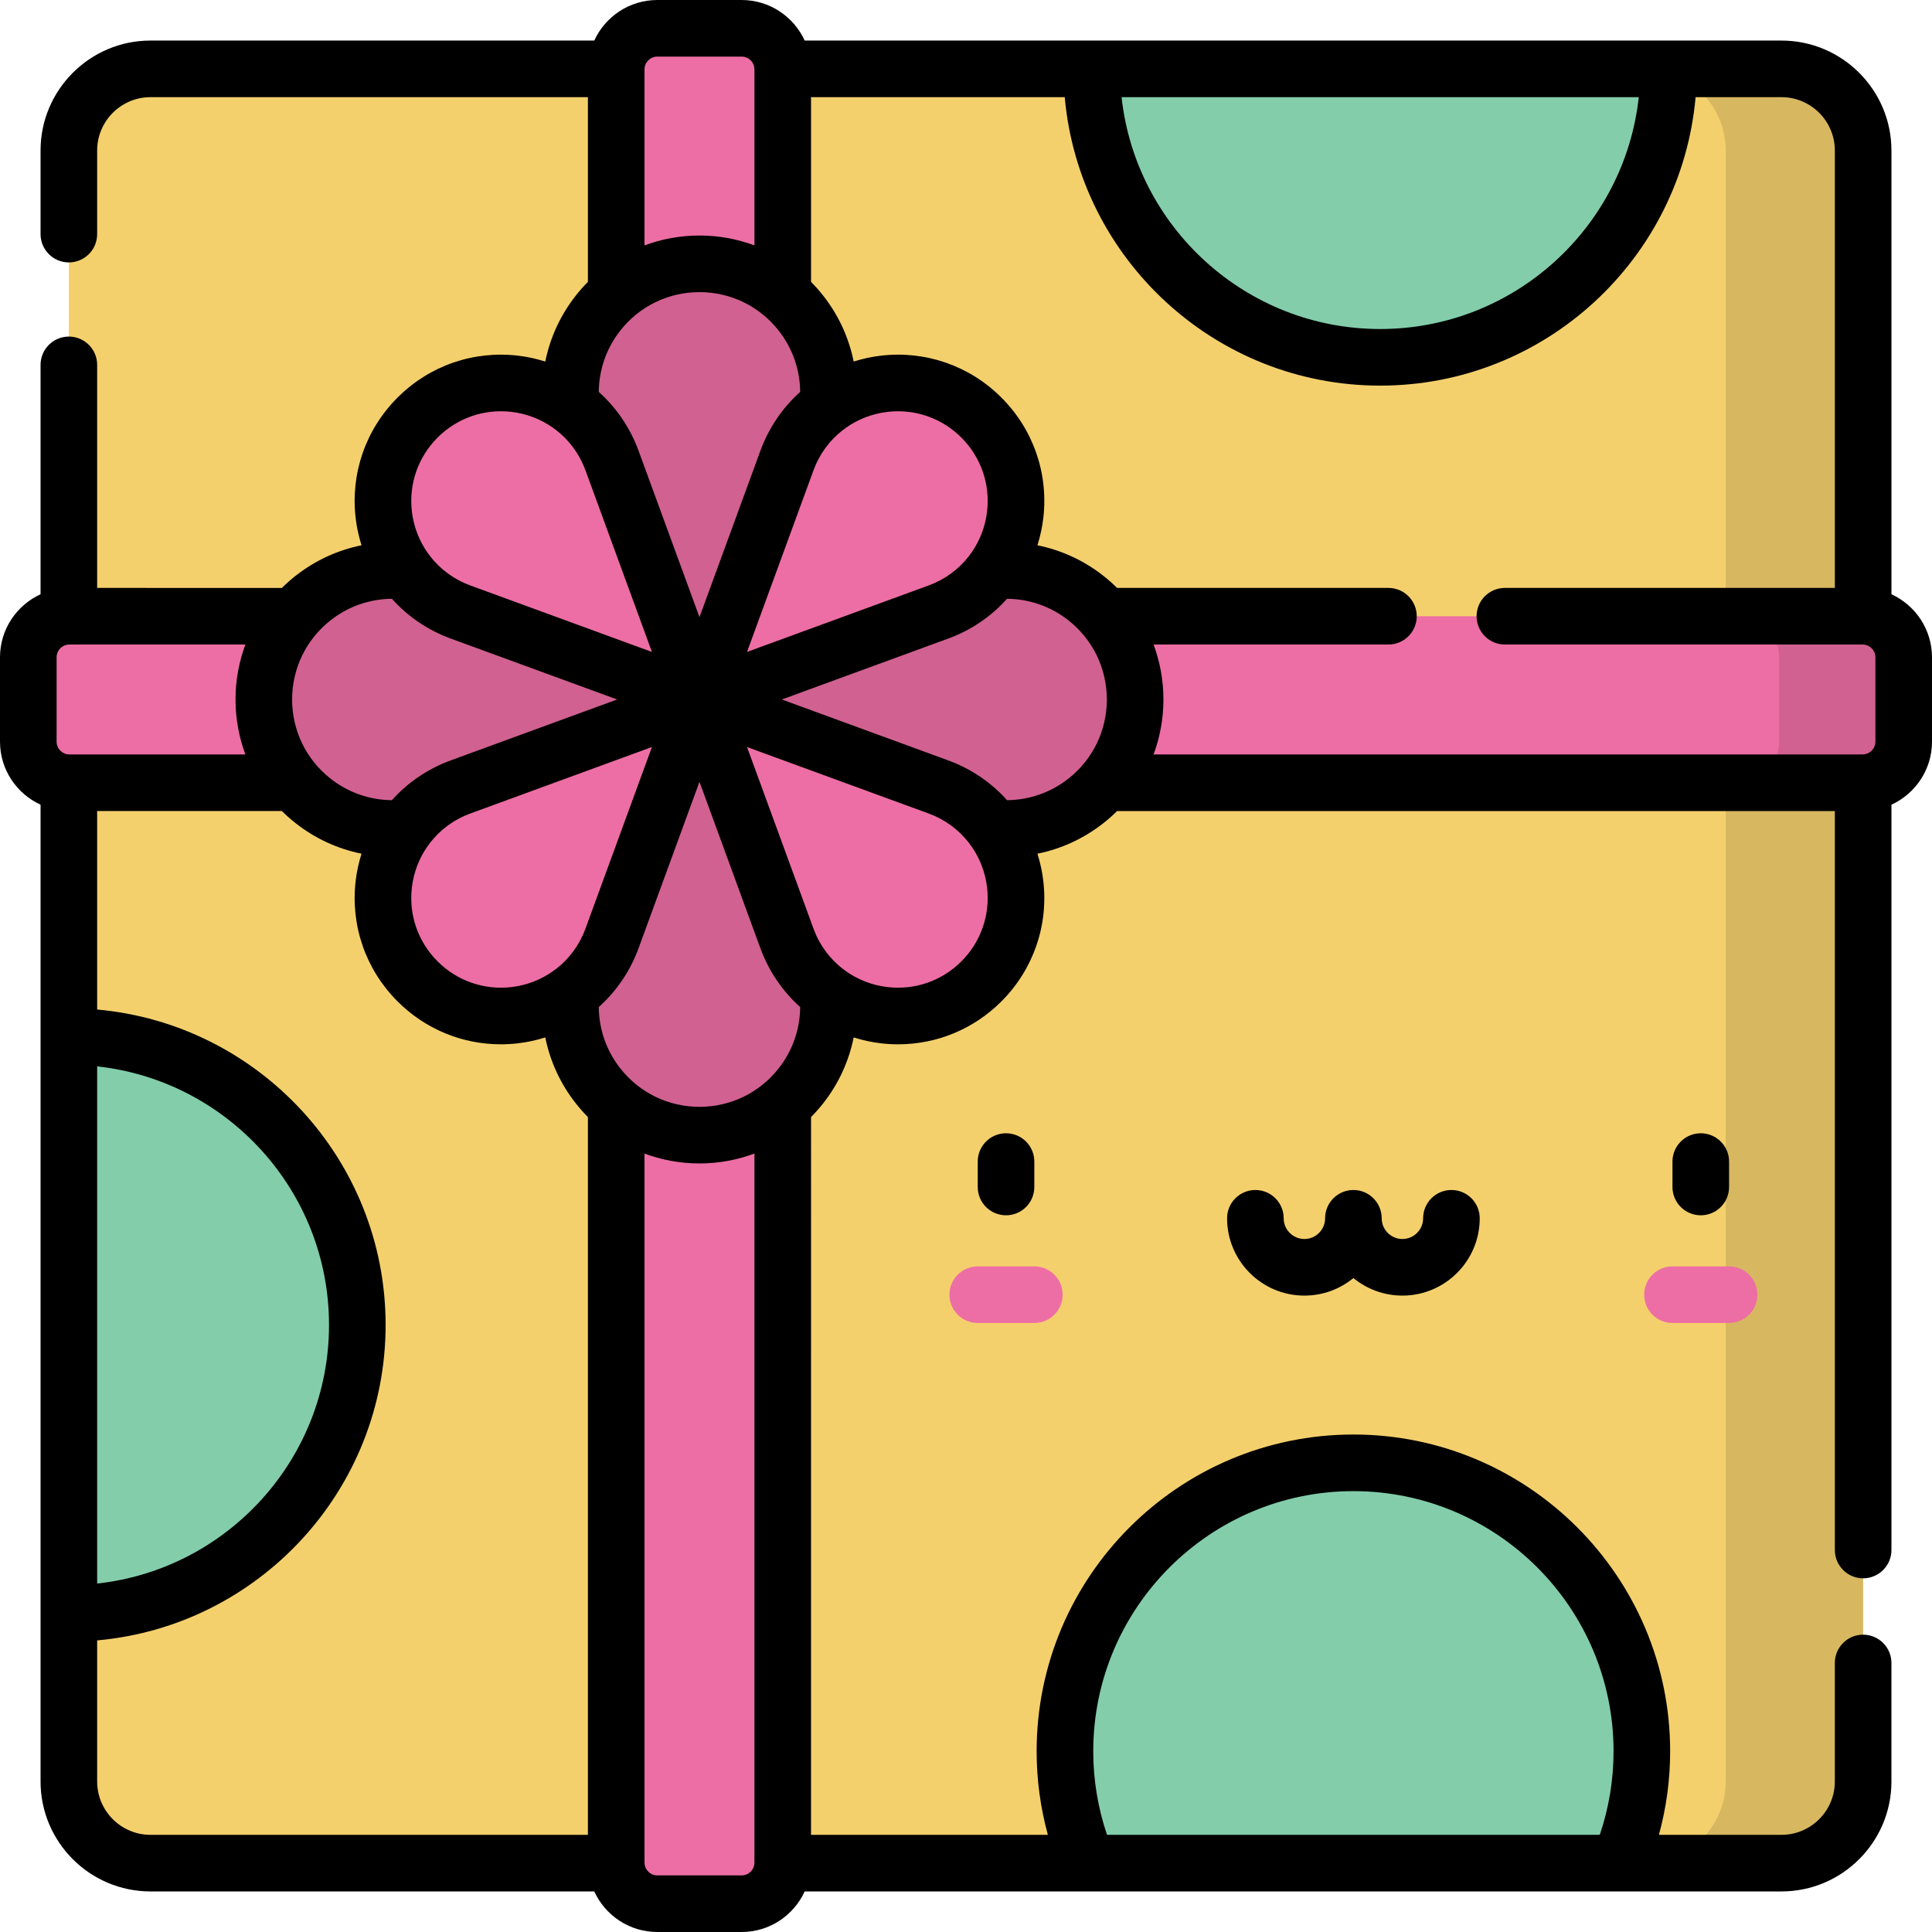 <?xml version="1.0" encoding="iso-8859-1"?>
<!-- Generator: Adobe Illustrator 19.0.0, SVG Export Plug-In . SVG Version: 6.00 Build 0)  -->
<svg version="1.1" id="Capa_1" xmlns="http://www.w3.org/2000/svg" xmlns:xlink="http://www.w3.org/1999/xlink" x="0px" y="0px"
	 viewBox="0 0 512.001 512.001" style="enable-background:new 0 0 512.001 512.001;" xml:space="preserve">
<path style="fill:#F4D06D;" d="M472.112,18.249H39.888c-11.951,0-21.64,9.688-21.64,21.64v432.224c0,11.951,9.688,21.64,21.64,21.64
	h432.224c11.951,0,21.639-9.688,21.639-21.64V39.889C493.752,27.938,484.063,18.249,472.112,18.249z"/>
<g>
	<path style="fill:#83CDAB;" d="M358.665,387.666c-42.219,0-76.444,34.225-76.444,76.444c0,10.512,2.124,20.527,5.963,29.643
		h140.963c3.839-9.116,5.963-19.131,5.963-29.643C435.11,421.891,400.884,387.666,358.665,387.666z"/>
	<path style="fill:#83CDAB;" d="M18.248,274.684c42.219,0,76.444,34.225,76.444,76.444s-34.225,76.444-76.444,76.444
		C18.248,427.572,18.248,274.684,18.248,274.684z"/>
	<path style="fill:#83CDAB;" d="M442.203,18.249c0,42.219-34.225,76.444-76.444,76.444s-76.444-34.225-76.444-76.444
		C289.315,18.249,442.203,18.249,442.203,18.249z"/>
</g>
<path style="opacity:0.12;enable-background:new    ;" d="M472.112,18.249h-36.428c11.951,0,21.64,9.688,21.64,21.64v432.224
	c0,11.951-9.688,21.64-21.64,21.64h36.428c11.951,0,21.639-9.688,21.639-21.64V39.889C493.752,27.938,484.063,18.249,472.112,18.249
	z"/>
<g>
	<path style="fill:#ED6EA4;" d="M274.109,350.607h-15.001c-4.142,0-7.5-3.358-7.5-7.5c0-4.142,3.358-7.5,7.5-7.5h15.001
		c4.143,0,7.5,3.358,7.5,7.5C281.609,347.249,278.252,350.607,274.109,350.607z"/>
	<path style="fill:#ED6EA4;" d="M458.223,350.607h-15.001c-4.143,0-7.5-3.358-7.5-7.5c0-4.142,3.357-7.5,7.5-7.5h15.001
		c4.143,0,7.5,3.358,7.5,7.5C465.723,347.249,462.365,350.607,458.223,350.607z"/>
	<path style="fill:#ED6EA4;" d="M196.552,7.501h-22.366c-6.01,0-10.883,4.873-10.883,10.883v475.234
		c0,6.01,4.872,10.883,10.883,10.883h22.366c6.01,0,10.883-4.872,10.883-10.883V18.384C207.435,12.374,202.562,7.501,196.552,7.501z
		"/>
	<path style="fill:#ED6EA4;" d="M504.5,196.552v-22.366c0-6.01-4.873-10.883-10.883-10.883H18.383
		c-6.01,0-10.883,4.872-10.883,10.883v22.366c0,6.01,4.872,10.883,10.883,10.883h475.234
		C499.628,207.435,504.5,202.563,504.5,196.552z"/>
</g>
<path style="opacity:0.12;enable-background:new    ;" d="M493.617,163.304h-32.996c6.01,0,10.883,4.872,10.883,10.883v22.366
	c0,6.01-4.872,10.883-10.883,10.883h32.996c6.011,0,10.883-4.872,10.883-10.883v-22.366
	C504.5,168.176,499.628,163.304,493.617,163.304z"/>
<path id="SVGCleanerId_0" style="fill:#ED6EA4;" d="M158.509,82.944L158.509,82.944c-7.982,10.125-9.593,23.879-4.165,35.574
	l31.025,66.852l31.025-66.852c5.428-11.695,3.817-25.449-4.165-35.574l0,0C198.535,65.574,172.203,65.574,158.509,82.944z"/>
<path id="SVGCleanerId_1" style="fill:#ED6EA4;" d="M185.369,185.37l-66.852-31.025c-11.695-5.428-25.449-3.817-35.574,4.165l0,0
	c-17.37,13.694-17.37,40.025,0,53.72l0,0c10.125,7.982,23.879,9.593,35.574,4.165L185.369,185.37"/>
<path id="SVGCleanerId_2" style="fill:#ED6EA4;" d="M185.369,185.37l-31.025,66.852c-5.428,11.695-3.817,25.449,4.165,35.574l0,0
	c13.694,17.37,40.025,17.37,53.72,0l0,0c7.982-10.125,9.593-23.879,4.165-35.574L185.369,185.37"/>
<path id="SVGCleanerId_3" style="fill:#ED6EA4;" d="M185.369,185.37l66.852,31.025c11.695,5.428,25.449,3.817,35.574-4.165l0,0
	c17.37-13.694,17.37-40.025,0-53.72l0,0c-10.125-7.982-23.879-9.593-35.574-4.165L185.369,185.37"/>
<g>
	<path id="SVGCleanerId_0_1_" style="fill:#ED6EA4;" d="M158.509,82.944L158.509,82.944c-7.982,10.125-9.593,23.879-4.165,35.574
		l31.025,66.852l31.025-66.852c5.428-11.695,3.817-25.449-4.165-35.574l0,0C198.535,65.574,172.203,65.574,158.509,82.944z"/>
</g>
<g>
	<path id="SVGCleanerId_1_1_" style="fill:#ED6EA4;" d="M185.369,185.37l-66.852-31.025c-11.695-5.428-25.449-3.817-35.574,4.165
		l0,0c-17.37,13.694-17.37,40.025,0,53.72l0,0c10.125,7.982,23.879,9.593,35.574,4.165L185.369,185.37"/>
</g>
<g>
	<path id="SVGCleanerId_2_1_" style="fill:#ED6EA4;" d="M185.369,185.37l-31.025,66.852c-5.428,11.695-3.817,25.449,4.165,35.574
		l0,0c13.694,17.37,40.025,17.37,53.72,0l0,0c7.982-10.125,9.593-23.879,4.165-35.574L185.369,185.37"/>
</g>
<g>
	<path id="SVGCleanerId_3_1_" style="fill:#ED6EA4;" d="M185.369,185.37l66.852,31.025c11.695,5.428,25.449,3.817,35.574-4.165l0,0
		c17.37-13.694,17.37-40.025,0-53.72l0,0c-10.125-7.982-23.879-9.593-35.574-4.165L185.369,185.37"/>
</g>
<g style="opacity:0.12;">
	<path id="SVGCleanerId_4" d="M158.509,82.944L158.509,82.944c-7.982,10.125-9.593,23.879-4.165,35.574l31.025,66.852l31.025-66.852
		c5.428-11.695,3.817-25.449-4.165-35.574l0,0C198.535,65.574,172.203,65.574,158.509,82.944z"/>
	<path id="SVGCleanerId_5" d="M185.369,185.37l-66.852-31.025c-11.695-5.428-25.449-3.817-35.574,4.165l0,0
		c-17.37,13.694-17.37,40.025,0,53.72l0,0c10.125,7.982,23.879,9.593,35.574,4.165L185.369,185.37"/>
	<path id="SVGCleanerId_6" d="M185.369,185.37l-31.025,66.852c-5.428,11.695-3.817,25.449,4.165,35.574l0,0
		c13.694,17.37,40.025,17.37,53.72,0l0,0c7.982-10.125,9.593-23.879,4.165-35.574L185.369,185.37"/>
	<path id="SVGCleanerId_7" d="M185.369,185.37l66.852,31.025c11.695,5.428,25.449,3.817,35.574-4.165l0,0
		c17.37-13.694,17.37-40.025,0-53.72l0,0c-10.125-7.982-23.879-9.593-35.574-4.165L185.369,185.37"/>
	<g>
		<path id="SVGCleanerId_4_1_" d="M158.509,82.944L158.509,82.944c-7.982,10.125-9.593,23.879-4.165,35.574l31.025,66.852
			l31.025-66.852c5.428-11.695,3.817-25.449-4.165-35.574l0,0C198.535,65.574,172.203,65.574,158.509,82.944z"/>
	</g>
	<g>
		<path id="SVGCleanerId_5_1_" d="M185.369,185.37l-66.852-31.025c-11.695-5.428-25.449-3.817-35.574,4.165l0,0
			c-17.37,13.694-17.37,40.025,0,53.72l0,0c10.125,7.982,23.879,9.593,35.574,4.165L185.369,185.37"/>
	</g>
	<g>
		<path id="SVGCleanerId_6_1_" d="M185.369,185.37l-31.025,66.852c-5.428,11.695-3.817,25.449,4.165,35.574l0,0
			c13.694,17.37,40.025,17.37,53.72,0l0,0c7.982-10.125,9.593-23.879,4.165-35.574L185.369,185.37"/>
	</g>
	<g>
		<path id="SVGCleanerId_7_1_" d="M185.369,185.37l66.852,31.025c11.695,5.428,25.449,3.817,35.574-4.165l0,0
			c17.37-13.694,17.37-40.025,0-53.72l0,0c-10.125-7.982-23.879-9.593-35.574-4.165L185.369,185.37"/>
	</g>
</g>
<g>
	<path style="fill:#ED6EA4;" d="M101.708,136.471L101.708,136.471c1.386,11.717,9.244,21.659,20.325,25.715l63.336,23.184
		l-23.184-63.336c-4.056-11.08-13.998-18.938-25.715-20.325l0,0C116.368,99.33,99.329,116.369,101.708,136.471z"/>
	<path style="fill:#ED6EA4;" d="M185.369,185.37l-63.336,23.184c-11.08,4.056-18.938,13.998-20.325,25.715l0,0
		c-2.379,20.102,14.66,37.141,34.762,34.762l0,0c11.717-1.387,21.659-9.244,25.715-20.325L185.369,185.37"/>
	<path style="fill:#ED6EA4;" d="M185.369,185.37l23.184,63.336c4.056,11.08,13.998,18.938,25.715,20.325l0,0
		c20.102,2.379,37.141-14.66,34.762-34.762l0,0c-1.387-11.717-9.245-21.659-20.324-25.715L185.369,185.37"/>
	<path style="fill:#ED6EA4;" d="M185.369,185.37l63.336-23.184c11.08-4.056,18.938-13.998,20.324-25.715l0,0
		c2.379-20.102-14.66-37.141-34.762-34.762l0,0c-11.717,1.387-21.659,9.244-25.715,20.325L185.369,185.37"/>
</g>
<path d="M501.252,157.485V39.889c0-16.067-13.072-29.139-29.14-29.139H213.253c-2.906-6.332-9.291-10.749-16.701-10.749h-22.366
	c-7.411,0-13.795,4.417-16.702,10.748H39.888c-16.068,0-29.14,13.072-29.14,29.139v22.156c0,4.142,3.358,7.5,7.5,7.5
	s7.5-3.358,7.5-7.5V39.889c0-7.796,6.343-14.139,14.14-14.139h115.915v48.952c-1.12,1.13-2.183,2.33-3.184,3.599
	c-4.096,5.195-6.837,11.181-8.115,17.511c-2.304-0.724-4.691-1.259-7.154-1.55c-11.879-1.406-23.538,2.639-31.995,11.096
	s-12.502,20.119-11.096,31.996c0.291,2.463,0.826,4.849,1.55,7.153c-6.331,1.278-12.315,4.019-17.51,8.115
	c-1.269,1-2.469,2.063-3.598,3.183H25.748V96.696c0-4.142-3.358-7.5-7.5-7.5s-7.5,3.358-7.5,7.5v60.789
	C4.417,160.391,0,166.776,0,174.187v22.365c0,7.411,4.417,13.795,10.748,16.702v258.859c0,16.067,13.072,29.139,29.14,29.139
	h117.596c2.906,6.332,9.291,10.748,16.702,10.748h22.366c7.411,0,13.795-4.417,16.702-10.748h74.877c0.031,0,0.061,0,0.092,0
	h140.871c0.017,0,0.033,0.002,0.05,0.002c0.011,0,0.022-0.002,0.033-0.002h42.935c16.067,0,29.14-13.072,29.14-29.139v-31.404
	c0-4.142-3.358-7.5-7.5-7.5c-4.143,0-7.5,3.358-7.5,7.5v31.404c0,7.796-6.343,14.139-14.14,14.139h-32.479
	c1.962-7.175,2.976-14.583,2.976-22.143c0-46.287-37.657-83.944-83.943-83.944c-46.287,0-83.944,37.657-83.944,83.944
	c0,7.56,1.014,14.967,2.976,22.143h-62.763V296.038c1.12-1.13,2.183-2.33,3.184-3.598c4.096-5.194,6.837-11.18,8.115-17.51
	c2.304,0.724,4.691,1.259,7.154,1.55c1.551,0.184,3.098,0.274,4.635,0.274c10.232,0,20.008-4.017,27.36-11.369
	c8.457-8.456,12.502-20.119,11.097-31.996c-0.291-2.462-0.826-4.848-1.549-7.15c6.331-1.278,12.315-4.023,17.509-8.118
	c1.269-1,2.469-2.064,3.599-3.184h190.214v195.831c0,4.142,3.357,7.5,7.5,7.5c4.142,0,7.5-3.358,7.5-7.5V213.254
	c6.331-2.906,10.748-9.291,10.748-16.701v-22.365C512,166.776,507.583,160.392,501.252,157.485z M358.666,395.166
	c38.016,0,68.943,30.928,68.943,68.944c0,7.614-1.241,15.038-3.654,22.143h-130.58c-2.413-7.105-3.654-14.529-3.654-22.143
	C289.722,426.094,320.65,395.166,358.666,395.166z M434.288,25.75c-3.751,34.5-33.048,61.444-68.529,61.444
	S300.982,60.25,297.231,25.75H434.288z M170.803,18.511c0.002-0.061,0.006-0.127,0.006-0.179c0-0.002,0-0.005,0-0.007
	c0.033-1.837,1.532-3.323,3.377-3.323h22.366c1.855,0,3.362,1.501,3.38,3.351c0,0.02-0.002,0.04-0.002,0.06
	c0.001,0.04,0.003,0.081,0.005,0.121v46.498c-4.59-1.705-9.504-2.615-14.566-2.615s-9.976,0.91-14.566,2.615L170.803,18.511
	L170.803,18.511z M164.399,87.587c5.096-6.463,12.739-10.17,20.97-10.17s15.874,3.707,20.97,10.171
	c3.693,4.683,5.67,10.372,5.716,16.275c-4.645,4.162-8.302,9.465-10.545,15.593l-16.141,44.096l-16.141-44.096
	c-2.243-6.128-5.9-11.431-10.545-15.593C158.729,97.96,160.707,92.271,164.399,87.587z M215.596,124.612
	c1.577-4.308,4.293-7.952,7.757-10.637c0.304-0.19,0.591-0.405,0.864-0.636c3.171-2.235,6.901-3.704,10.933-4.181
	c0.952-0.113,1.899-0.168,2.842-0.168c6.277,0,12.274,2.464,16.784,6.974c5.188,5.188,7.669,12.341,6.807,19.627
	c-0.477,4.025-1.941,7.75-4.171,10.918c-0.225,0.264-0.43,0.544-0.616,0.837c-2.688,3.483-6.342,6.215-10.667,7.798l-48.16,17.629
	L215.596,124.612z M115.962,115.963c5.187-5.188,12.342-7.672,19.627-6.806c4.032,0.477,7.761,1.946,10.932,4.181
	c0.255,0.216,0.525,0.414,0.807,0.594c3.49,2.689,6.229,6.348,7.814,10.68l17.629,48.16l-48.16-17.629
	c-4.324-1.583-7.978-4.314-10.666-7.796c-0.187-0.295-0.394-0.576-0.619-0.841c-2.229-3.168-3.693-6.891-4.169-10.916
	C108.294,128.304,110.775,121.151,115.962,115.963z M87.586,164.4c4.683-3.693,10.372-5.67,16.275-5.716
	c4.162,4.645,9.465,8.302,15.593,10.545l44.096,16.141l-44.096,16.141c-6.128,2.243-11.431,5.9-15.593,10.545
	c-5.901-0.046-11.593-2.023-16.276-5.716c-6.463-5.096-10.171-12.739-10.171-20.97C77.415,177.139,81.123,169.496,87.586,164.4z
	 M18.503,199.935c-0.06-0.002-0.124-0.005-0.174-0.006c-0.001,0-0.002,0-0.003,0c-1.838-0.031-3.326-1.531-3.326-3.377v-22.365
	c0-1.844,1.484-3.342,3.319-3.377c0.003,0,0.006,0,0.01,0c0.059-0.001,0.118-0.004,0.177-0.006H65.03
	c-1.705,4.59-2.615,9.504-2.615,14.566c0,5.061,0.91,9.975,2.615,14.565H18.503z M25.748,282.599
	c34.5,3.751,61.444,33.048,61.444,68.529c0,35.481-26.944,64.778-61.444,68.529C25.748,419.657,25.748,282.599,25.748,282.599z
	 M155.803,486.253H39.888c-7.797,0-14.14-6.343-14.14-14.139V434.72c42.784-3.809,76.444-39.834,76.444-83.591
	c0-43.758-33.66-79.783-76.444-83.592v-52.601H74.7c1.13,1.12,2.33,2.184,3.599,3.184c5.195,4.096,11.179,6.841,17.51,8.118
	c-0.723,2.303-1.258,4.689-1.549,7.15c-1.405,11.877,2.639,23.539,11.096,31.996c7.352,7.353,17.127,11.369,27.36,11.369
	c1.537,0,3.085-0.091,4.635-0.274c2.462-0.291,4.849-0.826,7.153-1.55c1.278,6.331,4.019,12.316,8.115,17.511
	c1,1.269,2.064,2.469,3.184,3.599L155.803,486.253L155.803,486.253z M155.142,246.128c-1.586,4.333-4.326,7.993-7.819,10.683
	c-0.279,0.179-0.546,0.375-0.799,0.588c-3.172,2.237-6.903,3.706-10.936,4.183c-7.287,0.861-14.438-1.618-19.626-6.806
	c-5.188-5.188-7.669-12.341-6.806-19.627c0.476-4.025,1.94-7.749,4.169-10.917c0.226-0.266,0.432-0.546,0.619-0.841
	c2.688-3.482,6.342-6.213,10.666-7.796l48.16-17.628L155.142,246.128z M199.935,493.468c-0.002,0.041-0.004,0.087-0.005,0.122
	c0,0.02,0.002,0.04,0.002,0.06c-0.017,1.85-1.525,3.351-3.38,3.351h-22.366c-1.845,0-3.344-1.486-3.377-3.323
	c0-0.003,0-0.005,0-0.007c-0.001-0.06-0.004-0.119-0.006-0.178V305.709c4.59,1.705,9.504,2.615,14.566,2.615
	s9.975-0.911,14.565-2.616v187.76H199.935z M206.339,283.153c-5.096,6.464-12.739,10.171-20.97,10.171s-15.874-3.708-20.97-10.171
	c-3.693-4.683-5.67-10.372-5.716-16.275c4.645-4.162,8.302-9.465,10.545-15.593l16.141-44.095l16.141,44.095
	c2.243,6.128,5.9,11.432,10.545,15.594C212.009,272.781,210.031,278.47,206.339,283.153z M254.775,254.777
	c-5.188,5.188-12.341,7.668-19.626,6.805c-4.039-0.478-7.775-1.951-10.95-4.193c-0.245-0.205-0.502-0.395-0.771-0.568
	c-3.499-2.691-6.245-6.354-7.833-10.694l-17.628-48.16l48.16,17.628c4.325,1.583,7.979,4.315,10.667,7.797
	c0.187,0.294,0.393,0.574,0.618,0.839c2.229,3.168,3.694,6.892,4.17,10.917C262.444,242.436,259.963,249.59,254.775,254.777z
	 M283.151,206.34c-4.684,3.692-10.369,5.67-16.275,5.716c-4.162-4.645-9.465-8.302-15.593-10.545l-44.096-16.141l44.096-16.141
	c6.128-2.243,11.431-5.9,15.593-10.544c5.902,0.047,11.592,2.023,16.275,5.715c6.464,5.096,10.171,12.739,10.171,20.97
	C293.322,193.601,289.615,201.244,283.151,206.34z M497,196.552c0,1.846-1.487,3.346-3.326,3.377c0,0-0.002,0-0.003,0
	c-0.06,0.001-0.119,0.004-0.178,0.006H305.708c1.704-4.59,2.615-9.504,2.615-14.565c0-5.062-0.91-9.976-2.615-14.566h62.243
	c4.143,0,7.5-3.358,7.5-7.5s-3.357-7.5-7.5-7.5h-71.913c-1.13-1.12-2.33-2.183-3.598-3.183c-5.195-4.096-11.18-6.838-17.51-8.115
	c0.724-2.304,1.259-4.691,1.55-7.153c1.405-11.877-2.64-23.539-11.097-31.996c-8.457-8.456-20.12-12.497-31.995-11.096
	c-2.463,0.291-4.85,0.826-7.154,1.55c-1.278-6.331-4.019-12.316-8.115-17.51c-1-1.269-2.064-2.469-3.184-3.599V25.75h67.233
	c3.808,42.784,39.834,76.444,83.591,76.444c43.758,0,79.783-33.66,83.592-76.444h22.762c7.797,0,14.14,6.343,14.14,14.139v115.915
	H398.81c-4.142,0-7.5,3.358-7.5,7.5s3.358,7.5,7.5,7.5h94.708c0.047,0.002,0.095,0.004,0.139,0.004
	c1.846,0.022,3.342,1.527,3.342,3.379L497,196.552L497,196.552z M259.108,307.829v6.738c0,4.142,3.357,7.5,7.5,7.5
	s7.5-3.358,7.5-7.5v-6.738c0-4.142-3.357-7.5-7.5-7.5C262.466,300.329,259.108,303.687,259.108,307.829z M443.223,307.829v6.738
	c0,4.142,3.357,7.5,7.5,7.5s7.5-3.358,7.5-7.5v-6.738c0-4.142-3.357-7.5-7.5-7.5S443.223,303.687,443.223,307.829z M377.143,322.861
	c0,3.026-2.462,5.488-5.488,5.488s-5.488-2.462-5.488-5.488c0-4.142-3.357-7.5-7.5-7.5s-7.5,3.358-7.5,7.5
	c0,3.026-2.463,5.488-5.489,5.488s-5.488-2.462-5.488-5.488c0-4.142-3.357-7.5-7.5-7.5s-7.5,3.358-7.5,7.5
	c0,11.297,9.191,20.488,20.488,20.488c4.926,0,9.451-1.748,12.989-4.654c3.537,2.907,8.063,4.654,12.988,4.654
	c11.297,0,20.488-9.191,20.488-20.488c0-4.142-3.357-7.5-7.5-7.5S377.143,318.719,377.143,322.861z"/>
<g>
</g>
<g>
</g>
<g>
</g>
<g>
</g>
<g>
</g>
<g>
</g>
<g>
</g>
<g>
</g>
<g>
</g>
<g>
</g>
<g>
</g>
<g>
</g>
<g>
</g>
<g>
</g>
<g>
</g>
</svg>

